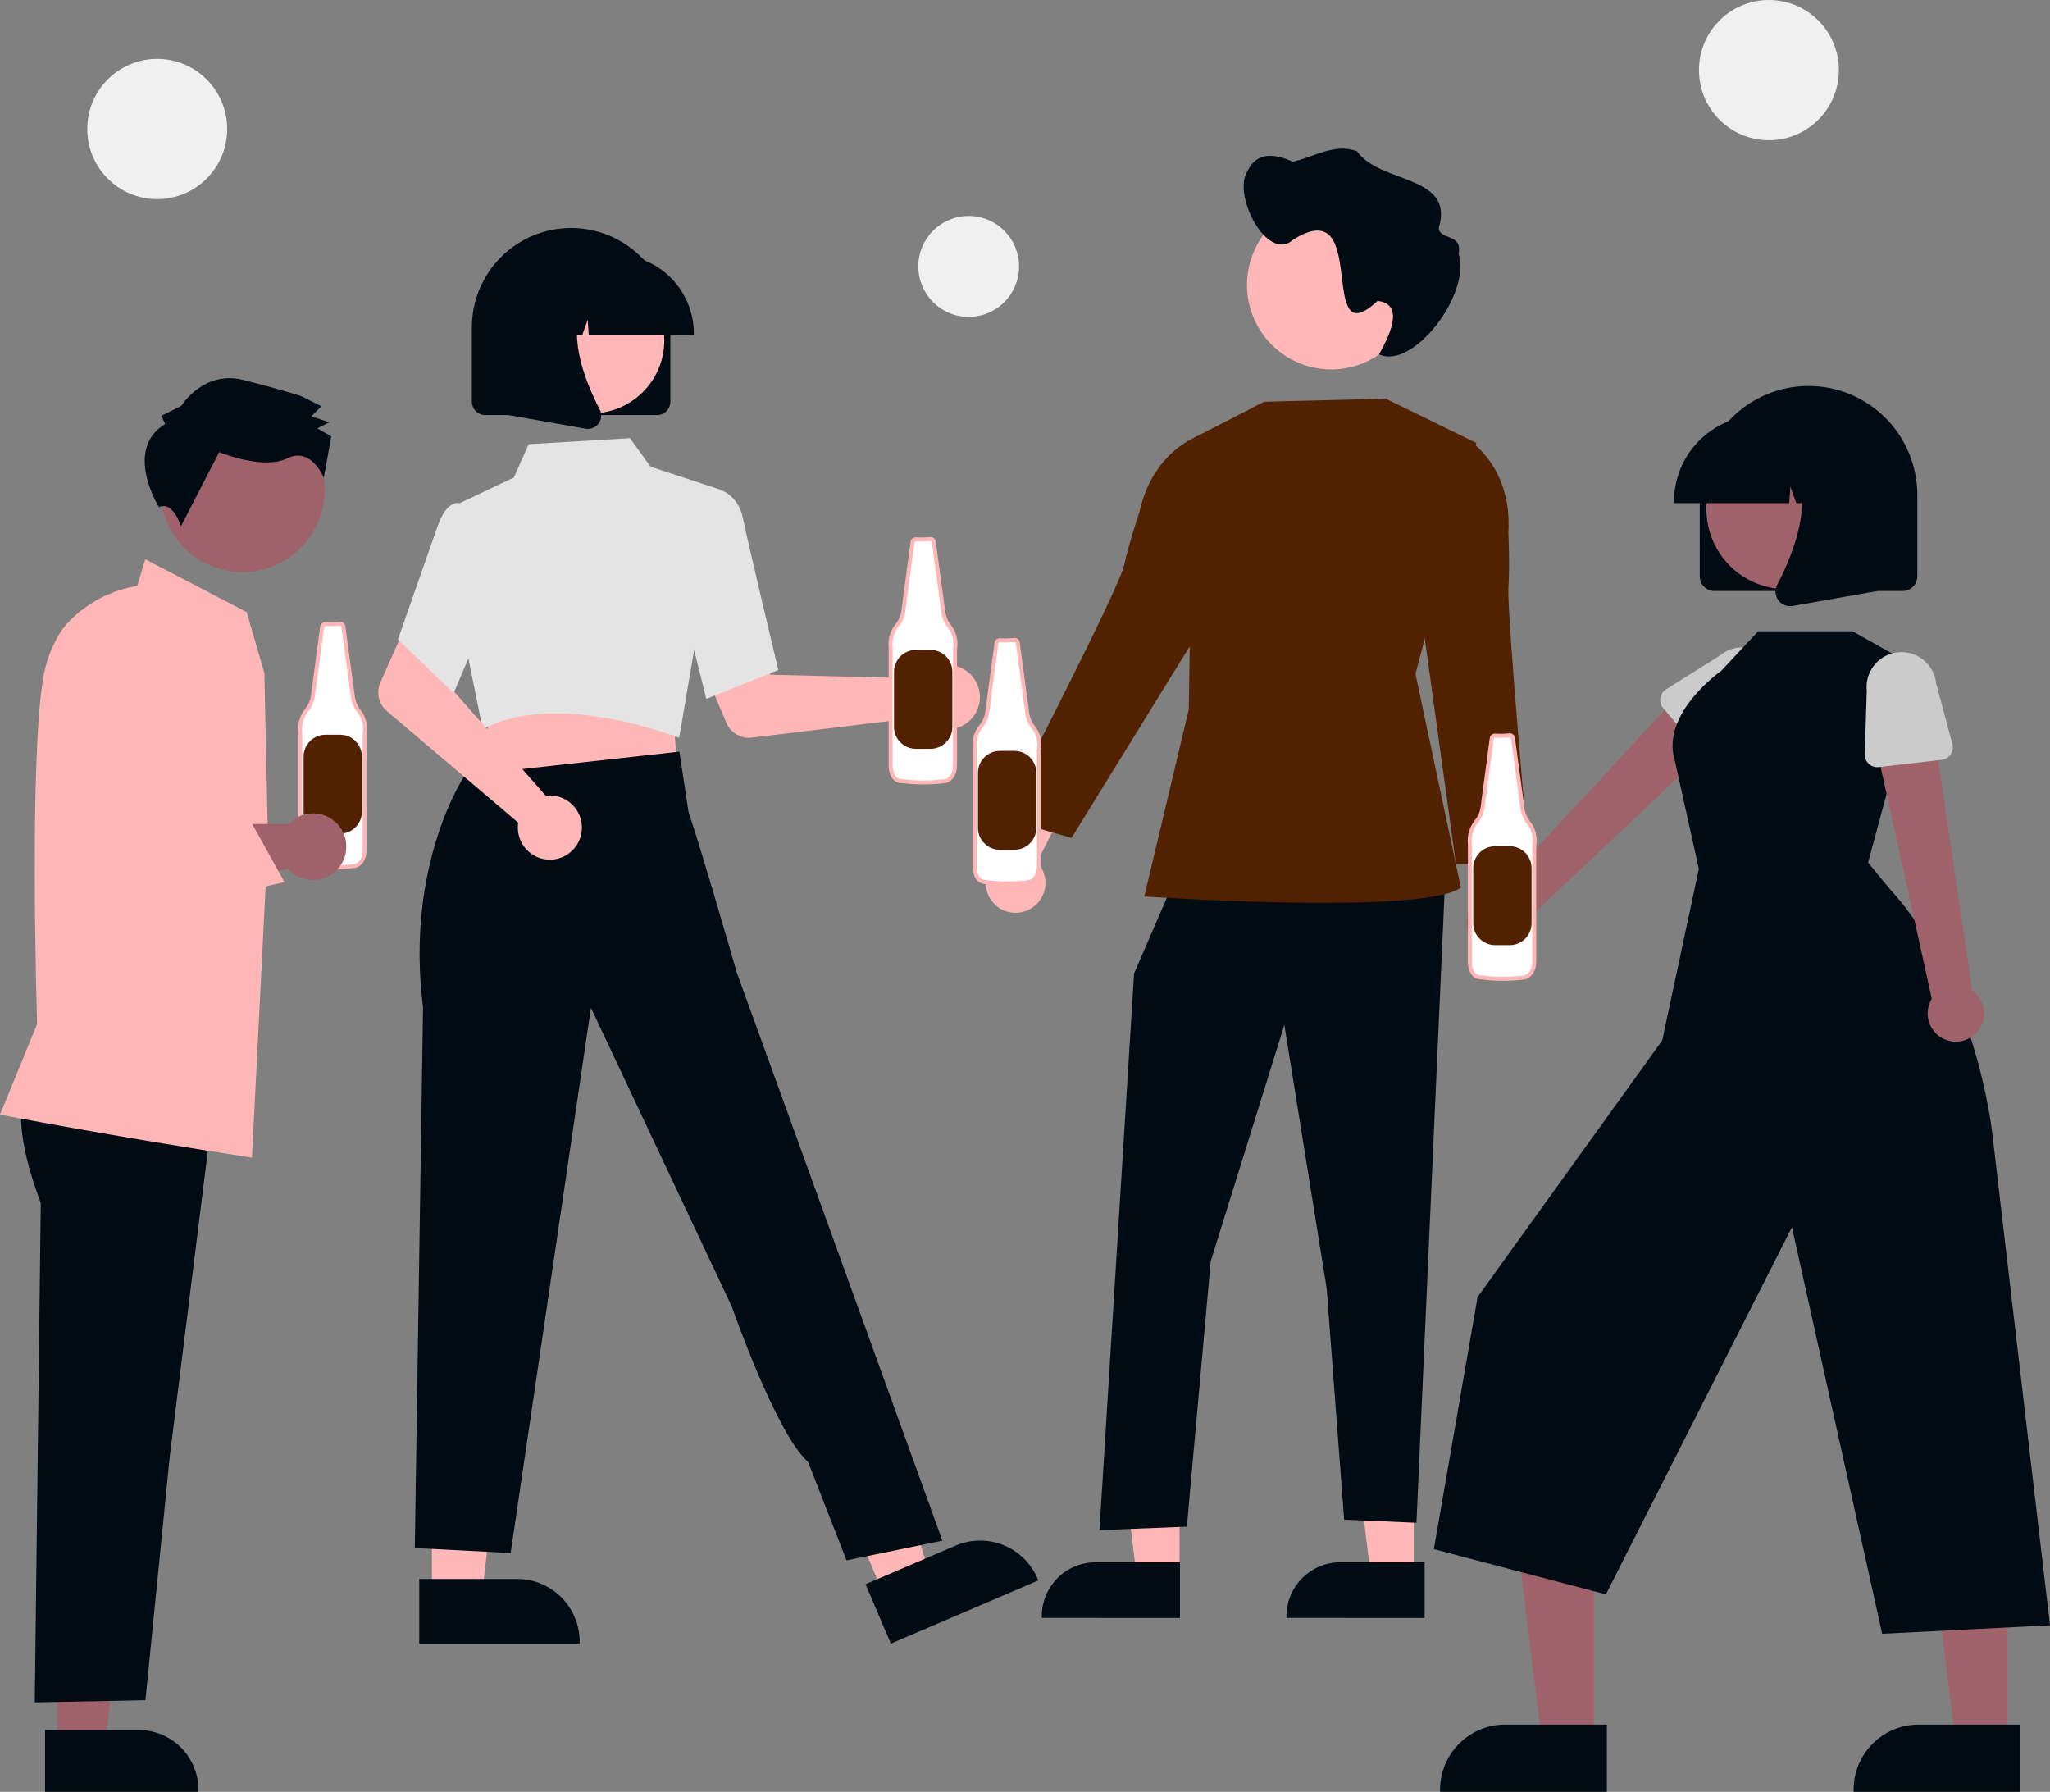 <svg width="230" height="201" viewBox="0 0 230 201" fill="none" xmlns="http://www.w3.org/2000/svg">
<rect x="0" y="0" width="230" height="201" fill="#808080" stroke="none"/>
<g clip-path="url(#clip0_249_478)">
<path d="M38.149 69.972C37.611 70.026 37.069 70.039 36.529 70.01C36.437 69.999 36.345 70.026 36.272 70.083C36.199 70.141 36.152 70.225 36.14 70.317L35.107 78.082C35.028 78.646 34.797 79.178 34.441 79.621C34.147 79.974 33.928 80.383 33.798 80.824C33.669 81.265 33.631 81.728 33.688 82.184V95.375C33.688 95.375 33.621 97.134 34.969 97.134C36.584 97.337 38.217 97.337 39.831 97.134C39.831 97.134 40.91 96.929 40.91 95.306V82.317C40.993 81.864 40.976 81.398 40.861 80.952C40.746 80.506 40.535 80.091 40.244 79.734C39.899 79.29 39.676 78.763 39.597 78.205L38.524 70.277C38.512 70.188 38.467 70.106 38.397 70.05C38.327 69.993 38.238 69.965 38.149 69.972Z" fill="white"/>
<path d="M37.394 97.509C36.579 97.509 35.764 97.458 34.954 97.357C34.773 97.361 34.593 97.328 34.426 97.259C34.259 97.19 34.107 97.088 33.981 96.958C33.432 96.386 33.463 95.408 33.465 95.367L33.464 82.197C33.407 81.713 33.449 81.222 33.587 80.755C33.726 80.287 33.958 79.853 34.269 79.478C34.599 79.067 34.813 78.574 34.886 78.051L35.919 70.287C35.939 70.138 36.017 70.002 36.135 69.909C36.253 69.816 36.403 69.773 36.552 69.788C37.077 69.816 37.603 69.803 38.126 69.75L38.132 69.75C38.278 69.739 38.422 69.784 38.536 69.877C38.649 69.969 38.724 70.101 38.743 70.246L39.817 78.175C39.89 78.694 40.098 79.184 40.418 79.598C40.727 79.976 40.951 80.416 41.074 80.889C41.197 81.362 41.217 81.856 41.132 82.337V95.306C41.132 97.093 39.884 97.35 39.871 97.353C39.05 97.457 38.222 97.509 37.394 97.509ZM36.498 70.231C36.465 70.229 36.432 70.24 36.407 70.261C36.381 70.282 36.364 70.312 36.36 70.345L35.326 78.112C35.241 78.716 34.995 79.286 34.613 79.761C34.338 80.091 34.133 80.473 34.012 80.885C33.891 81.297 33.855 81.73 33.907 82.156L33.909 82.184V95.375C33.908 95.392 33.885 96.216 34.302 96.65C34.389 96.738 34.493 96.807 34.608 96.852C34.722 96.897 34.845 96.917 34.968 96.912L34.996 96.913C36.592 97.114 38.206 97.114 39.802 96.913C39.823 96.908 40.687 96.71 40.687 95.306L40.691 82.277C40.768 81.856 40.752 81.423 40.645 81.008C40.538 80.593 40.342 80.207 40.071 79.876C39.701 79.399 39.462 78.834 39.377 78.236L38.303 70.306C38.298 70.274 38.282 70.244 38.256 70.224C38.231 70.203 38.199 70.192 38.166 70.194C37.618 70.249 37.066 70.261 36.516 70.232C36.51 70.231 36.504 70.231 36.498 70.231Z" fill="#FFB6B6"/>
<path d="M36.517 82.42H38.155C38.806 82.42 39.431 82.679 39.891 83.141C40.351 83.602 40.61 84.228 40.61 84.88V91.054C40.61 91.707 40.351 92.332 39.891 92.794C39.431 93.255 38.806 93.514 38.155 93.514H36.517C35.866 93.514 35.242 93.255 34.782 92.794C34.321 92.332 34.062 91.707 34.062 91.054V84.88C34.062 84.557 34.126 84.237 34.249 83.939C34.373 83.64 34.554 83.369 34.782 83.141C35.01 82.912 35.28 82.731 35.578 82.607C35.876 82.484 36.195 82.42 36.517 82.42Z" fill="#512100"/>
<path d="M6.415 195.814H11.753L14.293 175.18L6.414 175.18L6.415 195.814Z" fill="#9F616A"/>
<path d="M5.053 194.068L15.566 194.067H15.566C17.343 194.067 19.047 194.775 20.304 196.034C21.56 197.293 22.266 199.001 22.266 200.781V200.999L5.053 201L5.053 194.068Z" fill="#010B13"/>
<path d="M3.058 122.113C3.058 122.113 0.744 124.734 4.575 134.95L3.9 190.968L16.315 190.725L19.044 163.4L24.013 123.525L3.058 122.113Z" fill="#010B13"/>
<path d="M28.271 129.858L28.136 129.837C12.253 127.41 0.268 125.083 0.149 125.06L0 125.031L4.163 114.883C4.131 113.823 3.229 84.046 4.955 75.49C6.625 67.208 14.497 65.851 15.395 65.723L16.295 62.732L27.676 68.667L29.661 75.512L30.064 94.274L28.271 129.858Z" fill="#FFB6B6"/>
<path d="M35.126 91.241C34.613 91.241 34.106 91.347 33.637 91.553C33.167 91.759 32.745 92.06 32.397 92.437H13.268L6.262 93.931L7.412 102.823L32.337 97.451C32.75 97.918 33.273 98.275 33.858 98.487C34.443 98.699 35.072 98.761 35.688 98.668C36.303 98.574 36.885 98.327 37.381 97.95C37.877 97.573 38.27 97.077 38.526 96.508C38.781 95.939 38.89 95.315 38.843 94.693C38.796 94.071 38.594 93.471 38.256 92.947C37.918 92.424 37.454 91.993 36.907 91.695C36.361 91.397 35.748 91.241 35.126 91.241Z" fill="#9F616A"/>
<path d="M35.292 59.371C37.734 54.894 36.092 49.28 31.625 46.833C27.157 44.386 21.556 46.031 19.113 50.508C16.671 54.985 18.313 60.598 22.781 63.046C27.248 65.493 32.85 63.847 35.292 59.371Z" fill="#9F616A"/>
<path d="M18.532 47.554L18.085 46.652L20.334 45.533C20.334 45.533 22.815 41.487 27.304 42.624C31.793 43.761 33.813 44.441 33.813 44.441L36.056 45.572L34.931 46.695L36.95 47.375L35.601 48.047L37.171 48.951L36.326 53.587C36.326 53.587 34.922 50.071 32.223 51.415C29.525 52.758 24.589 50.72 24.589 50.72L20.3 59.037C20.3 59.037 19.416 56.122 17.838 56.899C17.838 56.899 13.808 50.468 18.532 47.554Z" fill="#010B13"/>
<path d="M7.535 104.49L5.348 97.969L4.818 76.233L5.75 73.149C6.086 72.039 6.642 71.008 7.384 70.119C8.127 69.229 9.041 68.499 10.072 67.972C11.102 67.445 12.229 67.131 13.384 67.051C14.538 66.971 15.697 67.125 16.791 67.504C17.884 67.883 18.891 68.48 19.749 69.258C20.607 70.036 21.299 70.98 21.785 72.033C22.27 73.085 22.539 74.226 22.574 75.385C22.609 76.544 22.41 77.699 21.989 78.779L16.994 91.608L17.248 92.102L28.071 92.014L31.916 98.949L7.535 104.49Z" fill="#FFB6B6"/>
<path d="M115.824 101.811C116.228 101.538 116.567 101.18 116.818 100.762C117.069 100.343 117.226 99.875 117.276 99.39C117.327 98.904 117.271 98.414 117.112 97.953C116.953 97.491 116.695 97.07 116.356 96.72L121.691 86.13L115.581 86.84L111.451 96.788C110.901 97.397 110.593 98.187 110.586 99.009C110.579 99.831 110.872 100.626 111.411 101.246C111.95 101.865 112.697 102.264 113.511 102.368C114.324 102.473 115.147 102.274 115.824 101.811Z" fill="#FFB7B7"/>
<path d="M158.611 176.825L153.803 176.825L151.516 158.24L158.612 158.241L158.611 176.825Z" fill="#FFB7B7"/>
<path d="M159.837 181.495L144.334 181.494V181.298C144.334 179.694 144.97 178.156 146.101 177.022C147.233 175.888 148.768 175.251 150.368 175.251H150.369L159.837 175.251L159.837 181.495Z" fill="#010B13"/>
<path d="M132.336 176.825L127.528 176.825L125.24 158.24L132.337 158.241L132.336 176.825Z" fill="#FFB7B7"/>
<path d="M132.384 181.495L116.881 181.494V181.298C116.881 179.694 117.517 178.156 118.648 177.022C119.78 175.888 121.315 175.251 122.915 175.251H122.916L132.384 175.251L132.384 181.495Z" fill="#010B13"/>
<path d="M131.942 98.333L127.236 109.198L123.354 171.646L133.158 171.253L135.836 141.484L144.096 114.969L148.845 144.529L150.806 170.467L158.919 170.819L162.152 98.333H131.942Z" fill="#010B13"/>
<path d="M155.465 44.721L141.825 45.063L133.817 49.182L133.377 79.576L128.383 100.561C128.383 100.561 159.589 102.713 163.903 99.569L158.805 75.596L165.643 49.688L155.465 44.721Z" fill="#512100"/>
<path d="M135.923 49.687L134.653 48.827C134.653 48.827 129.393 50.407 127.838 57.436C127.838 57.436 126.648 60.963 126.126 63.388C125.527 66.169 112.305 91.714 112.305 91.714L120.221 93.99L134.735 70.469L135.923 49.687Z" fill="#512100"/>
<path d="M165.43 105.709C165.117 105.335 164.889 104.897 164.763 104.426C164.637 103.954 164.616 103.461 164.701 102.981C164.785 102.5 164.974 102.044 165.254 101.644C165.534 101.245 165.897 100.912 166.32 100.668L164.105 89.015L169.784 91.386L171.016 102.089C171.377 102.827 171.455 103.671 171.236 104.463C171.017 105.255 170.516 105.939 169.827 106.385C169.139 106.831 168.311 107.009 167.501 106.884C166.69 106.76 165.953 106.341 165.43 105.709Z" fill="#FFB7B7"/>
<path d="M163.592 50.05L165.049 49.575C165.049 49.575 169.67 52.548 169.231 59.734C169.231 59.734 169.404 63.453 169.238 65.928C169.049 68.766 171.592 96.975 171.592 96.975H163.356L159.826 71.43L163.592 50.05Z" fill="#512100"/>
<path d="M158.813 31.97C158.813 33.844 158.259 35.675 157.22 37.234C156.181 38.792 154.704 40.006 152.976 40.724C151.248 41.441 149.347 41.628 147.513 41.263C145.679 40.897 143.994 39.995 142.672 38.67C141.349 37.344 140.449 35.656 140.084 33.818C139.719 31.98 139.906 30.075 140.622 28.343C141.338 26.612 142.55 25.132 144.105 24.091C145.66 23.05 147.488 22.494 149.358 22.494C151.859 22.488 154.261 23.478 156.034 25.246C157.807 27.014 158.807 29.416 158.813 31.922C158.813 31.938 158.813 31.954 158.813 31.97Z" fill="#FFB7B7"/>
<path d="M139.935 19.242C141.043 16.856 143.186 17.328 145.061 18.137C147.435 17.609 149.693 16.029 152.251 16.963C154.77 20.636 163.229 19.555 161.43 25.534C161.427 26.966 164.12 26.133 163.65 28.479C165.076 32.994 158.502 41.545 154.727 39.745C155.661 38.03 157.793 34.136 154.559 33.75C147.602 40.237 153.841 21.398 145.1 26.877C142.206 29.531 138.243 21.897 139.935 19.242Z" fill="#010B13"/>
<path d="M167.084 106.654C167.534 106.744 167.999 106.735 168.445 106.626C168.892 106.518 169.309 106.312 169.668 106.024C170.026 105.737 170.317 105.374 170.521 104.961C170.724 104.548 170.835 104.096 170.845 103.635L194.587 81.242L189.245 76.972L167.547 100.383C166.774 100.417 166.041 100.735 165.486 101.274C164.931 101.814 164.593 102.539 164.536 103.312C164.479 104.085 164.707 104.852 165.176 105.468C165.646 106.084 166.325 106.506 167.084 106.654Z" fill="#9F616A"/>
<path d="M191.224 84.861L186.605 79.437C186.473 79.282 186.377 79.101 186.321 78.906C186.266 78.711 186.253 78.506 186.284 78.306C186.315 78.105 186.388 77.914 186.5 77.744C186.611 77.575 186.757 77.431 186.929 77.323L192.942 73.551C193.734 72.882 194.758 72.554 195.791 72.641C196.823 72.727 197.779 73.22 198.449 74.012C199.12 74.803 199.449 75.829 199.366 76.864C199.282 77.899 198.793 78.858 198.004 79.532L193.357 84.873C193.224 85.026 193.06 85.148 192.875 85.231C192.69 85.315 192.49 85.358 192.288 85.356C192.085 85.355 191.885 85.311 191.702 85.225C191.518 85.14 191.355 85.015 191.224 84.861Z" fill="#CBCBCB"/>
<path d="M178.803 195.361L172.998 195.361L170.236 172.924L178.804 172.924L178.803 195.361Z" fill="#9F616A"/>
<path d="M180.284 201L161.566 201V200.762C161.567 198.826 162.334 196.969 163.7 195.6C165.067 194.231 166.92 193.462 168.852 193.462H168.852L180.284 193.462L180.284 201Z" fill="#010B13"/>
<path d="M225.203 195.361L219.398 195.361L216.637 172.924L225.204 172.924L225.203 195.361Z" fill="#9F616A"/>
<path d="M226.684 201L207.967 201V200.762C207.967 198.826 208.735 196.969 210.101 195.6C211.467 194.231 213.32 193.462 215.252 193.462H215.253L226.684 193.462L226.684 201Z" fill="#010B13"/>
<path d="M209.59 96.755L215.441 75.091L207.85 70.815H197.255L193.134 75.234C193.134 75.234 186.248 80.034 187.915 85.353L190.603 97.468L186.492 116.709L165.775 145.499L160.871 173.778L180.175 178.849L201.05 137.66L211.171 183.268L230 182.319L223.512 127.019C223.512 127.019 221.662 110.173 211.968 99.654L209.59 96.755Z" fill="#010B13"/>
<path d="M221.674 115.923C222 115.599 222.251 115.208 222.41 114.776C222.569 114.344 222.632 113.882 222.593 113.424C222.555 112.965 222.417 112.52 222.188 112.121C221.96 111.721 221.647 111.377 221.271 111.112L216.731 80.419L210.215 82.481L216.738 112.042C216.335 112.703 216.189 113.49 216.327 114.253C216.465 115.015 216.877 115.701 217.485 116.179C218.094 116.658 218.856 116.896 219.628 116.849C220.4 116.802 221.128 116.473 221.674 115.923Z" fill="#9F616A"/>
<path d="M217.852 85.235L210.783 86.052C210.582 86.075 210.378 86.055 210.186 85.992C209.993 85.929 209.816 85.826 209.668 85.688C209.519 85.551 209.401 85.383 209.323 85.196C209.244 85.008 209.207 84.807 209.214 84.604L209.443 77.498C209.33 76.466 209.63 75.432 210.277 74.621C210.925 73.811 211.866 73.291 212.895 73.175C213.925 73.059 214.958 73.357 215.769 74.003C216.579 74.65 217.101 75.592 217.219 76.623L219.052 83.467C219.104 83.663 219.114 83.868 219.08 84.068C219.046 84.268 218.97 84.459 218.856 84.626C218.742 84.794 218.594 84.935 218.42 85.04C218.247 85.145 218.053 85.212 217.852 85.235Z" fill="#CBCBCB"/>
<path d="M190.703 64.655V55.527C190.703 52.283 191.989 49.172 194.278 46.878C196.567 44.585 199.672 43.296 202.909 43.296C206.146 43.296 209.25 44.585 211.539 46.878C213.828 49.172 215.114 52.283 215.114 55.527V64.655C215.114 65.091 214.941 65.508 214.634 65.816C214.326 66.124 213.91 66.298 213.475 66.298H192.343C191.908 66.298 191.491 66.124 191.184 65.816C190.877 65.508 190.704 65.091 190.703 64.655Z" fill="#010B13"/>
<path d="M204.693 64.987C209.029 62.611 210.623 57.162 208.252 52.817C205.882 48.471 200.445 46.874 196.108 49.249C191.771 51.625 190.178 57.074 192.548 61.419C194.919 65.765 200.356 67.362 204.693 64.987Z" fill="#9F616A"/>
<path d="M187.816 56.258C187.819 53.692 188.837 51.233 190.648 49.419C192.458 47.605 194.912 46.585 197.472 46.582H199.293C201.853 46.585 204.307 47.605 206.117 49.419C207.928 51.233 208.946 53.692 208.949 56.258V56.44H205.099L203.786 52.755L203.523 56.44H201.533L200.871 54.581L200.738 56.44H187.816V56.258Z" fill="#010B13"/>
<path d="M199.521 67.325C199.34 67.079 199.232 66.788 199.21 66.484C199.187 66.18 199.25 65.876 199.393 65.606C201.323 61.926 204.026 55.127 200.438 50.934L200.18 50.633H210.596V66.303L201.134 67.977C201.038 67.993 200.941 68.002 200.844 68.002C200.586 68.002 200.331 67.941 200.101 67.823C199.871 67.705 199.672 67.534 199.521 67.325Z" fill="#010B13"/>
<path d="M103.787 75.668C103.654 75.805 103.533 75.951 103.424 76.106L86.453 75.69L84.474 72.064L78.623 74.344L81.505 81.103C81.738 81.649 82.142 82.105 82.655 82.401C83.168 82.698 83.764 82.82 84.352 82.749L103.526 80.428C103.978 81.002 104.594 81.424 105.292 81.638C105.989 81.853 106.736 81.849 107.431 81.629C108.127 81.408 108.739 80.98 109.186 80.402C109.633 79.824 109.894 79.123 109.934 78.393C109.974 77.663 109.791 76.938 109.41 76.314C109.028 75.691 108.467 75.199 107.799 74.903C107.132 74.607 106.391 74.522 105.674 74.659C104.957 74.795 104.299 75.148 103.787 75.668Z" fill="#FFB7B7"/>
<path d="M48.464 178.952H54.044L56.699 157.383L48.463 157.383L48.464 178.952Z" fill="#FFB7B7"/>
<path d="M47.039 177.126L58.028 177.126H58.029C59.886 177.126 61.667 177.865 62.981 179.182C64.294 180.498 65.032 182.283 65.032 184.144V184.372L47.039 184.373L47.039 177.126Z" fill="#010B13"/>
<path d="M99.133 178.828L104.265 176.631L98.251 155.751L90.678 158.993L99.133 178.828Z" fill="#FFB7B7"/>
<path d="M97.107 177.709L107.213 173.383L107.214 173.382C108.922 172.651 110.85 172.63 112.573 173.323C114.297 174.017 115.675 175.368 116.405 177.079L116.494 177.289L99.948 184.373L97.107 177.709Z" fill="#010B13"/>
<path d="M75.587 80.341L75.99 86.894L64.195 88.159L51.853 89.482L55.486 79.532L75.587 80.341Z" fill="#FFB7B7"/>
<path d="M76.001 82.693C75.867 82.64 62.545 77.447 54.362 81.693L54.16 81.798L52.528 73.746L51.598 56.434L57.651 53.567L59.317 49.827L70.669 49.153L73.001 52.359L80.944 54.968L76.197 82.77L76.001 82.693Z" fill="#E4E4E4"/>
<path d="M76.418 67.066L77.822 56.01L81.019 55.035L81.073 55.055C81.147 55.082 82.884 55.749 83.36 58.159C83.817 60.473 87.255 74.871 87.289 75.017L87.324 75.161L79.245 78.4L76.418 67.066Z" fill="#E4E4E4"/>
<path d="M94.977 175.037L105.73 172.826L88.543 125.3L82.66 109.09C82.66 109.09 78.929 96.092 77.244 91.062L76.227 84.314L52.146 86.984C52.146 86.984 45.42 96.883 47.463 113.016L46.539 173.655L57.293 174.208L66.3 113.05L82.109 146.576C82.109 146.576 87.092 160.883 90.657 163.984L94.977 175.037Z" fill="#010B13"/>
<path d="M61.803 89.235C61.613 89.23 61.424 89.241 61.236 89.266L50.002 76.512L51.309 72.592L45.663 69.843L42.677 76.557C42.435 77.099 42.376 77.705 42.508 78.284C42.64 78.863 42.956 79.384 43.408 79.768L58.143 92.279C58.03 93.002 58.14 93.742 58.458 94.4C58.775 95.058 59.285 95.604 59.919 95.965C60.554 96.326 61.283 96.485 62.01 96.421C62.737 96.356 63.427 96.071 63.988 95.604C64.55 95.137 64.956 94.51 65.153 93.806C65.35 93.102 65.328 92.354 65.091 91.663C64.854 90.972 64.412 90.369 63.825 89.935C63.237 89.501 62.532 89.257 61.803 89.235Z" fill="#FFB7B7"/>
<path d="M44.647 71.733L49.038 59.196C49.532 57.718 50.151 56.821 50.877 56.528C51.02 56.463 51.175 56.429 51.332 56.428C51.489 56.426 51.644 56.458 51.788 56.519L53.758 59.013L55.585 66.707L50.899 77.754L44.647 71.733Z" fill="#E4E4E4"/>
<path d="M73.716 46.559H54.435C54.039 46.559 53.658 46.4 53.378 46.119C53.098 45.838 52.94 45.457 52.94 45.06V36.732C52.94 33.772 54.113 30.934 56.201 28.841C58.29 26.748 61.122 25.572 64.076 25.572C67.029 25.572 69.862 26.748 71.95 28.841C74.038 30.934 75.212 33.772 75.212 36.732V45.06C75.211 45.457 75.053 45.838 74.773 46.119C74.493 46.4 74.112 46.559 73.716 46.559Z" fill="#010B13"/>
<path d="M66.364 46.365C70.873 46.365 74.528 42.702 74.528 38.183C74.528 33.664 70.873 30.001 66.364 30.001C61.855 30.001 58.199 33.664 58.199 38.183C58.199 42.702 61.855 46.365 66.364 46.365Z" fill="#FFB7B7"/>
<path d="M77.847 37.565H66.057L65.936 35.868L65.332 37.565H63.517L63.277 34.203L62.079 37.565H58.566V37.398C58.569 35.058 59.498 32.814 61.149 31.159C62.801 29.504 65.04 28.573 67.376 28.57H69.038C71.373 28.573 73.612 29.504 75.264 31.159C76.915 32.814 77.844 35.058 77.847 37.398L77.847 37.565Z" fill="#010B13"/>
<path d="M65.962 48.113C65.873 48.113 65.785 48.105 65.697 48.09L57.065 46.563V32.266H66.567L66.332 32.541C63.059 36.366 65.525 42.57 67.286 45.927C67.416 46.173 67.474 46.45 67.453 46.728C67.433 47.005 67.334 47.271 67.169 47.495C67.031 47.686 66.85 47.842 66.64 47.95C66.43 48.057 66.198 48.113 65.962 48.113Z" fill="#010B13"/>
<path d="M169.371 82.48C168.833 82.535 168.292 82.547 167.752 82.518C167.66 82.508 167.567 82.535 167.495 82.592C167.422 82.65 167.375 82.733 167.363 82.826L166.33 90.591C166.25 91.155 166.02 91.687 165.663 92.13C165.369 92.482 165.151 92.892 165.021 93.333C164.892 93.773 164.854 94.236 164.91 94.692V107.884C164.91 107.884 164.844 109.643 166.192 109.643C167.806 109.846 169.439 109.846 171.053 109.643C171.053 109.643 172.133 109.438 172.133 107.815V94.826C172.215 94.373 172.199 93.907 172.083 93.461C171.968 93.015 171.758 92.6 171.467 92.243C171.122 91.799 170.899 91.271 170.82 90.714L169.747 82.785C169.735 82.696 169.689 82.615 169.619 82.558C169.55 82.502 169.461 82.474 169.371 82.48Z" fill="white"/>
<path d="M168.619 110.018C167.803 110.018 166.988 109.967 166.179 109.865C165.998 109.87 165.818 109.837 165.651 109.768C165.483 109.699 165.332 109.597 165.206 109.466C164.657 108.895 164.688 107.917 164.689 107.876L164.689 94.706C164.632 94.222 164.674 93.731 164.812 93.263C164.95 92.796 165.182 92.362 165.494 91.987C165.824 91.576 166.037 91.083 166.111 90.56L167.144 82.796C167.164 82.647 167.241 82.511 167.359 82.418C167.478 82.325 167.627 82.281 167.777 82.297C168.302 82.325 168.828 82.312 169.35 82.259L169.356 82.258C169.502 82.248 169.647 82.293 169.76 82.385C169.874 82.478 169.948 82.61 169.968 82.755L171.041 90.684C171.115 91.203 171.322 91.693 171.643 92.107C171.952 92.485 172.175 92.925 172.298 93.398C172.422 93.871 172.441 94.365 172.356 94.846V107.815C172.356 109.602 171.108 109.859 171.096 109.862C170.274 109.965 169.447 110.018 168.619 110.018ZM167.723 82.74C167.69 82.738 167.657 82.749 167.632 82.77C167.606 82.791 167.589 82.821 167.584 82.853L166.551 90.621C166.466 91.225 166.219 91.795 165.837 92.27C165.562 92.599 165.358 92.982 165.237 93.394C165.115 93.806 165.08 94.239 165.132 94.665L165.133 94.692V107.884C165.133 107.9 165.109 108.725 165.527 109.159C165.613 109.247 165.717 109.316 165.832 109.361C165.947 109.406 166.07 109.426 166.193 109.42L166.221 109.422C167.816 109.623 169.431 109.623 171.027 109.422C171.048 109.417 171.912 109.219 171.912 107.815L171.915 94.786C171.992 94.365 171.977 93.931 171.87 93.517C171.763 93.102 171.567 92.716 171.296 92.384C170.926 91.908 170.686 91.343 170.601 90.745L169.528 82.815C169.523 82.783 169.506 82.753 169.481 82.732C169.456 82.711 169.424 82.701 169.391 82.702C168.843 82.757 168.291 82.77 167.741 82.741C167.735 82.74 167.729 82.74 167.723 82.74Z" fill="#FFB6B6"/>
<path d="M167.742 94.928H169.38C170.031 94.928 170.655 95.187 171.116 95.648C171.576 96.11 171.835 96.736 171.835 97.388V103.562C171.835 104.214 171.576 104.84 171.116 105.301C170.655 105.763 170.031 106.022 169.38 106.022H167.742C167.091 106.022 166.467 105.763 166.006 105.301C165.546 104.84 165.287 104.214 165.287 103.562V97.388C165.287 96.736 165.546 96.11 166.006 95.648C166.467 95.187 167.091 94.928 167.742 94.928Z" fill="#512100"/>
<path d="M113.807 71.784C113.269 71.838 112.727 71.851 112.187 71.822C112.095 71.812 112.003 71.838 111.93 71.896C111.858 71.953 111.81 72.037 111.799 72.129L110.765 79.895C110.686 80.459 110.456 80.99 110.099 81.433C109.805 81.786 109.586 82.196 109.457 82.636C109.327 83.077 109.289 83.54 109.346 83.996V97.188C109.346 97.188 109.279 98.947 110.628 98.947C112.242 99.15 113.875 99.15 115.489 98.947C115.489 98.947 116.569 98.742 116.569 97.119V84.13C116.651 83.677 116.634 83.211 116.519 82.765C116.404 82.319 116.193 81.903 115.902 81.547C115.557 81.102 115.334 80.575 115.256 80.017L114.182 72.089C114.17 72 114.125 71.919 114.055 71.862C113.985 71.806 113.897 71.778 113.807 71.784Z" fill="white"/>
<path d="M113.053 99.321C112.237 99.321 111.422 99.27 110.612 99.169C110.431 99.174 110.252 99.14 110.084 99.072C109.917 99.003 109.765 98.9 109.639 98.77C109.091 98.199 109.121 97.221 109.123 97.179L109.123 84.01C109.065 83.525 109.107 83.035 109.245 82.567C109.384 82.1 109.616 81.665 109.927 81.291C110.258 80.88 110.471 80.387 110.544 79.864L111.577 72.1C111.597 71.95 111.675 71.815 111.793 71.722C111.911 71.629 112.061 71.585 112.21 71.601C112.735 71.628 113.261 71.616 113.784 71.563L113.79 71.562C113.936 71.552 114.08 71.597 114.194 71.689C114.307 71.781 114.382 71.914 114.402 72.059L115.475 79.988C115.549 80.506 115.756 80.997 116.077 81.41C116.385 81.788 116.609 82.229 116.732 82.702C116.855 83.174 116.875 83.668 116.79 84.15V97.119C116.79 98.906 115.542 99.163 115.529 99.165C114.708 99.269 113.881 99.321 113.053 99.321ZM112.156 72.043C112.123 72.042 112.091 72.052 112.065 72.074C112.04 72.095 112.023 72.124 112.018 72.157L110.985 79.924C110.9 80.529 110.653 81.098 110.271 81.573C109.996 81.903 109.792 82.286 109.67 82.698C109.549 83.11 109.513 83.542 109.565 83.969L109.567 83.996V97.188C109.566 97.204 109.543 98.029 109.961 98.462C110.047 98.55 110.151 98.619 110.266 98.664C110.381 98.71 110.504 98.73 110.627 98.724L110.654 98.726C112.25 98.926 113.864 98.926 115.46 98.726C115.481 98.721 116.345 98.523 116.345 97.119L116.349 84.09C116.426 83.668 116.41 83.235 116.303 82.82C116.196 82.406 116 82.019 115.729 81.688C115.359 81.212 115.12 80.647 115.035 80.049L113.961 72.119C113.957 72.087 113.94 72.057 113.915 72.036C113.889 72.015 113.857 72.004 113.824 72.006C113.276 72.061 112.725 72.074 112.174 72.044C112.168 72.044 112.162 72.043 112.156 72.043Z" fill="#FFB6B6"/>
<path d="M112.176 84.232H113.813C114.464 84.232 115.089 84.492 115.549 84.953C116.01 85.414 116.268 86.04 116.268 86.693V92.867C116.268 93.519 116.01 94.145 115.549 94.606C115.089 95.067 114.464 95.327 113.813 95.327H112.176C111.525 95.327 110.9 95.067 110.44 94.606C109.979 94.145 109.721 93.519 109.721 92.867V86.693C109.721 86.04 109.979 85.414 110.44 84.953C110.9 84.492 111.525 84.232 112.176 84.232Z" fill="#512100"/>
<path d="M104.389 60.459C103.851 60.513 103.309 60.526 102.769 60.497C102.677 60.487 102.585 60.513 102.512 60.571C102.44 60.628 102.392 60.712 102.381 60.804L101.347 68.57C101.268 69.134 101.038 69.665 100.681 70.108C100.387 70.461 100.168 70.87 100.039 71.311C99.909 71.752 99.871 72.215 99.928 72.671V85.863C99.928 85.863 99.861 87.621 101.21 87.621C102.824 87.825 104.457 87.825 106.071 87.621C106.071 87.621 107.151 87.417 107.151 85.793V72.805C107.233 72.351 107.216 71.886 107.101 71.44C106.986 70.994 106.775 70.578 106.484 70.222C106.139 69.777 105.917 69.25 105.838 68.692L104.765 60.764C104.752 60.675 104.707 60.594 104.637 60.537C104.567 60.48 104.479 60.452 104.389 60.459Z" fill="white"/>
<path d="M103.635 87.996C102.819 87.996 102.004 87.945 101.194 87.844C101.014 87.848 100.834 87.815 100.666 87.746C100.499 87.678 100.347 87.575 100.221 87.445C99.673 86.874 99.703 85.895 99.705 85.854L99.705 72.684C99.647 72.2 99.689 71.709 99.828 71.242C99.966 70.775 100.198 70.34 100.509 69.966C100.84 69.554 101.053 69.061 101.126 68.539L102.159 60.775C102.179 60.625 102.257 60.49 102.375 60.396C102.493 60.303 102.643 60.26 102.793 60.276C103.317 60.303 103.843 60.291 104.366 60.237L104.372 60.237C104.518 60.226 104.662 60.272 104.776 60.364C104.89 60.456 104.964 60.589 104.984 60.734L106.057 68.662C106.131 69.181 106.338 69.671 106.659 70.085C106.967 70.463 107.191 70.904 107.314 71.377C107.437 71.849 107.457 72.343 107.372 72.824V85.793C107.372 87.58 106.124 87.838 106.111 87.84C105.29 87.944 104.463 87.996 103.635 87.996ZM102.738 60.718C102.705 60.717 102.673 60.727 102.647 60.748C102.622 60.769 102.605 60.799 102.6 60.832L101.567 68.599C101.482 69.203 101.235 69.773 100.853 70.248C100.578 70.578 100.374 70.96 100.252 71.373C100.131 71.784 100.095 72.217 100.147 72.644L100.149 72.671V85.862C100.148 85.879 100.125 86.704 100.543 87.137C100.629 87.225 100.733 87.294 100.848 87.339C100.963 87.384 101.086 87.405 101.209 87.399L101.236 87.401C102.832 87.601 104.447 87.601 106.042 87.401C106.063 87.395 106.928 87.198 106.928 85.793L106.931 72.765C107.008 72.343 106.992 71.91 106.885 71.495C106.778 71.081 106.582 70.694 106.311 70.363C105.941 69.886 105.702 69.321 105.617 68.724L104.543 60.794C104.539 60.761 104.522 60.732 104.497 60.711C104.471 60.69 104.439 60.679 104.406 60.681C103.858 60.736 103.307 60.749 102.756 60.719C102.75 60.718 102.744 60.718 102.738 60.718Z" fill="#FFB6B6"/>
<path d="M102.758 72.906H104.395C105.046 72.906 105.671 73.165 106.131 73.627C106.592 74.088 106.85 74.714 106.85 75.367V81.54C106.85 82.193 106.592 82.819 106.131 83.28C105.671 83.741 105.046 84.001 104.395 84.001H102.758C102.107 84.001 101.482 83.741 101.022 83.28C100.561 82.819 100.303 82.193 100.303 81.54V75.367C100.303 74.714 100.561 74.088 101.022 73.627C101.482 73.165 102.107 72.906 102.758 72.906Z" fill="#512100"/>
<path d="M17.639 22.336C21.974 22.336 25.488 18.815 25.488 14.471C25.488 10.128 21.974 6.606 17.639 6.606C13.305 6.606 9.791 10.128 9.791 14.471C9.791 18.815 13.305 22.336 17.639 22.336Z" fill="#F0F0F0"/>
<path d="M198.464 15.73C202.798 15.73 206.312 12.208 206.312 7.865C206.312 3.521 202.798 0 198.464 0C194.129 0 190.615 3.521 190.615 7.865C190.615 12.208 194.129 15.73 198.464 15.73Z" fill="#F0F0F0"/>
<path d="M108.68 35.549C111.801 35.549 114.331 33.014 114.331 29.886C114.331 26.759 111.801 24.224 108.68 24.224C105.559 24.224 103.029 26.759 103.029 29.886C103.029 33.014 105.559 35.549 108.68 35.549Z" fill="#F0F0F0"/>
</g>
<defs>
<clipPath id="clip0_249_478">
<rect width="230" height="201" fill="white"/>
</clipPath>
</defs>
</svg>
